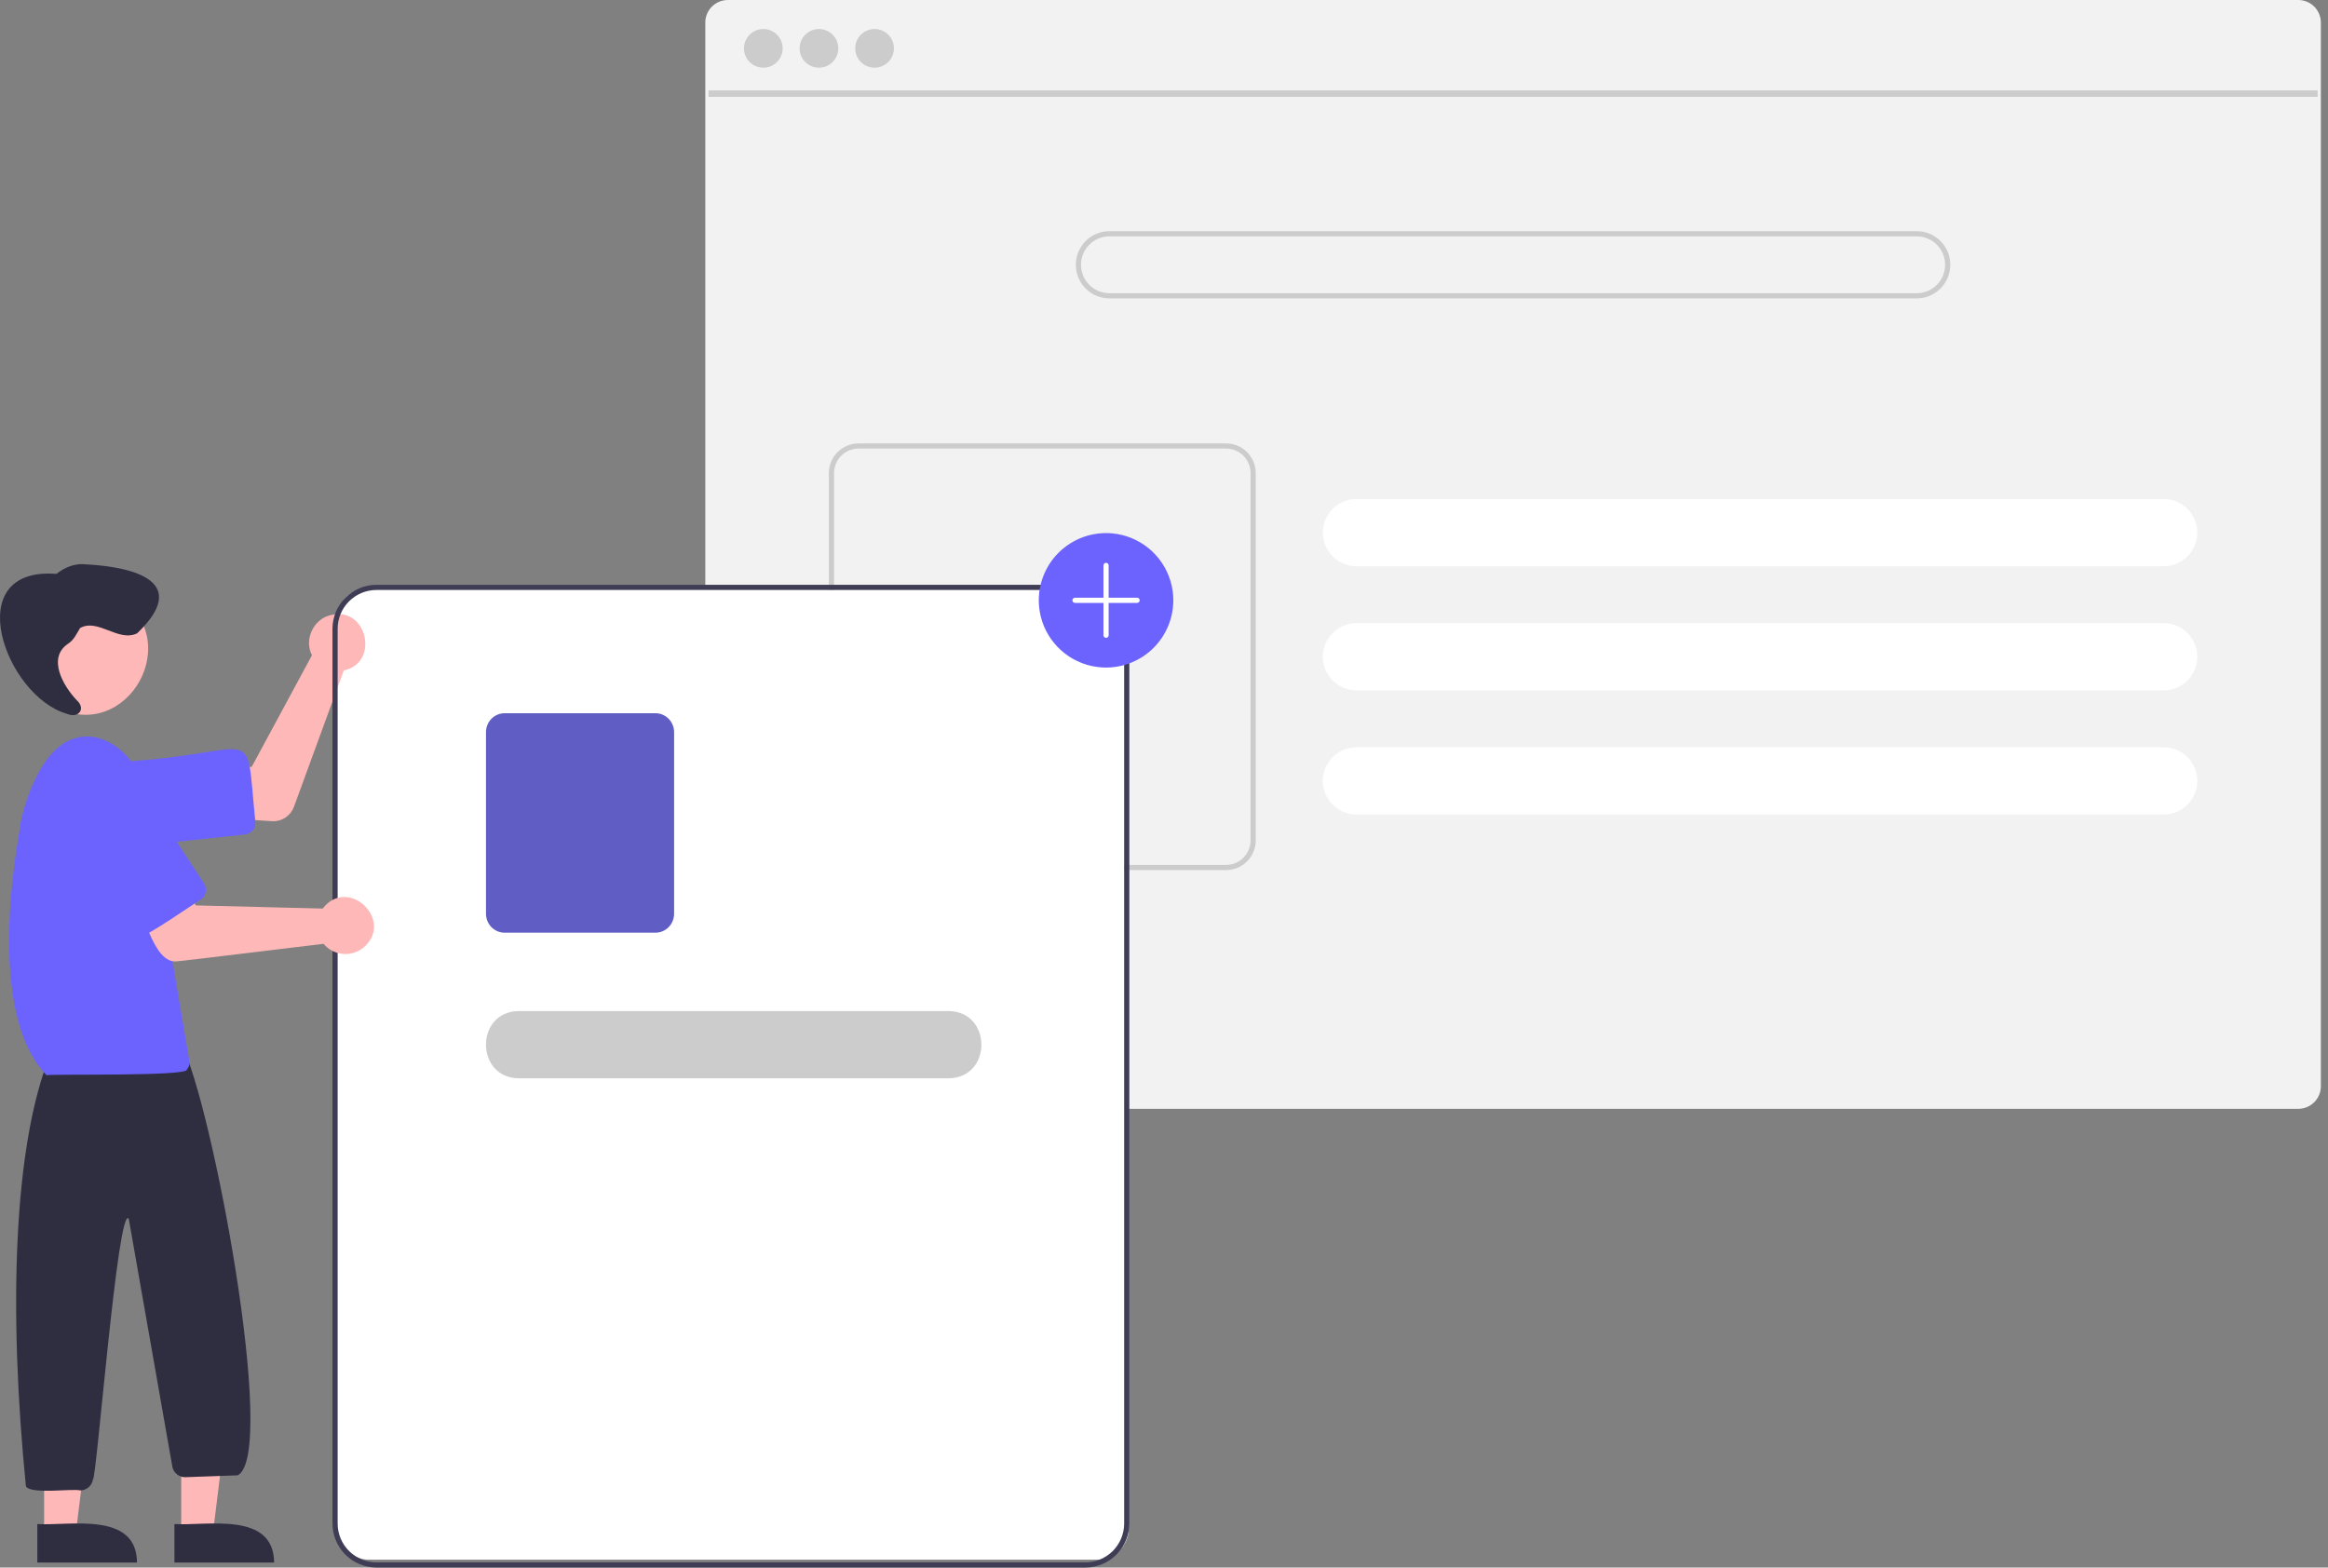 <svg width="297" height="200" viewBox="0 0 297 200" fill="none" xmlns="http://www.w3.org/2000/svg">
<rect x="0" y="0" width="297" height="200" fill="#808080" stroke="none"/>
<g clip-path="url(#clip0)">
<rect x="43" y="75" width="101" height="124" rx="4" fill="white"/>
<path d="M293.208 3.75149e-09H92.857C92.094 0.001 91.362 0.304 90.823 0.843C90.283 1.383 89.98 2.114 89.979 2.877V75.274H138.466C139.778 75.276 141.037 75.798 141.965 76.726C142.893 77.654 143.415 78.912 143.417 80.224V141.475H293.208C293.624 141.475 294.035 141.384 294.413 141.21C294.791 141.036 295.126 140.781 295.396 140.465C295.419 140.44 295.44 140.414 295.459 140.386C295.631 140.176 295.77 139.941 295.871 139.689C296.016 139.344 296.09 138.972 296.089 138.597V2.877C296.088 2.114 295.784 1.382 295.244 0.842C294.704 0.303 293.971 -3.89309e-05 293.208 3.75149e-09V3.75149e-09Z" fill="#F2F2F2"/>
<path d="M295.676 11.533H90.389V12.355H295.676V11.533Z" fill="#CCCCCC"/>
<path d="M97.382 8.637C98.746 8.637 99.851 7.532 99.851 6.17C99.851 4.807 98.746 3.702 97.382 3.702C96.019 3.702 94.914 4.807 94.914 6.17C94.914 7.532 96.019 8.637 97.382 8.637Z" fill="#CCCCCC"/>
<path d="M104.479 8.637C105.842 8.637 106.948 7.532 106.948 6.17C106.948 4.807 105.842 3.702 104.479 3.702C103.116 3.702 102.011 4.807 102.011 6.17C102.011 7.532 103.116 8.637 104.479 8.637Z" fill="#CCCCCC"/>
<path d="M111.576 8.637C112.939 8.637 114.044 7.532 114.044 6.17C114.044 4.807 112.939 3.702 111.576 3.702C110.213 3.702 109.107 4.807 109.107 6.17C109.107 7.532 110.213 8.637 111.576 8.637Z" fill="#CCCCCC"/>
<path d="M244.523 29.492H141.542C140.404 29.492 139.312 29.944 138.508 30.749C137.703 31.553 137.251 32.644 137.251 33.782C137.251 34.919 137.703 36.01 138.508 36.815C139.312 37.619 140.404 38.071 141.542 38.071H244.523C245.661 38.071 246.752 37.619 247.557 36.815C248.361 36.01 248.814 34.919 248.814 33.782C248.814 32.644 248.361 31.553 247.557 30.749C246.752 29.944 245.661 29.492 244.523 29.492V29.492ZM244.523 37.411H141.542C140.579 37.411 139.655 37.029 138.975 36.348C138.294 35.667 137.911 34.744 137.911 33.782C137.911 32.819 138.294 31.896 138.975 31.215C139.655 30.535 140.579 30.152 141.542 30.152H244.523C245.486 30.152 246.409 30.535 247.09 31.215C247.771 31.896 248.153 32.819 248.153 33.782C248.153 34.744 247.771 35.667 247.09 36.348C246.409 37.029 245.486 37.411 244.523 37.411Z" fill="#CCCCCC"/>
<path d="M276.034 63.666H173.054C171.916 63.666 170.824 64.118 170.019 64.923C169.215 65.727 168.763 66.818 168.763 67.956C168.763 69.093 169.215 70.184 170.019 70.989C170.824 71.793 171.916 72.245 173.054 72.245H276.034C277.172 72.245 278.264 71.793 279.068 70.989C279.873 70.184 280.325 69.093 280.325 67.956C280.325 66.818 279.873 65.727 279.068 64.923C278.264 64.118 277.172 63.666 276.034 63.666V63.666Z" fill="white"/>
<path d="M276.034 79.504H173.054C171.916 79.504 170.824 79.956 170.019 80.761C169.215 81.565 168.763 82.656 168.763 83.794C168.763 84.932 169.215 86.023 170.019 86.827C170.824 87.632 171.916 88.083 173.054 88.083H276.034C277.172 88.083 278.264 87.632 279.068 86.827C279.873 86.023 280.325 84.932 280.325 83.794C280.325 82.656 279.873 81.565 279.068 80.761C278.264 79.956 277.172 79.504 276.034 79.504V79.504Z" fill="white"/>
<path d="M276.034 95.343H173.054C171.916 95.343 170.824 95.794 170.019 96.599C169.215 97.403 168.763 98.494 168.763 99.632C168.763 100.77 169.215 101.861 170.019 102.665C170.824 103.47 171.916 103.922 173.054 103.922H276.034C277.172 103.922 278.264 103.47 279.068 102.665C279.873 101.861 280.325 100.77 280.325 99.632C280.325 98.494 279.873 97.403 279.068 96.599C278.264 95.794 277.172 95.343 276.034 95.343V95.343Z" fill="white"/>
<path d="M156.412 56.572H109.536C108.53 56.573 107.566 56.973 106.855 57.684C106.144 58.395 105.744 59.358 105.743 60.363V75.274H106.403V60.363C106.405 59.533 106.735 58.737 107.322 58.151C107.909 57.563 108.705 57.233 109.536 57.232H156.412C157.242 57.233 158.039 57.563 158.626 58.15C159.213 58.737 159.543 59.533 159.544 60.363V107.225C159.543 108.055 159.213 108.851 158.626 109.438C158.039 110.025 157.242 110.355 156.412 110.356H143.417V111.016H156.412C157.417 111.015 158.382 110.615 159.093 109.905C159.804 109.194 160.204 108.23 160.204 107.225V60.363C160.204 59.358 159.804 58.394 159.093 57.683C158.382 56.972 157.417 56.573 156.412 56.572V56.572Z" fill="#CCCCCC"/>
<path d="M34.862 104.785C34.697 104.792 27.631 104.302 27.45 104.296L28.085 97.962L32.11 97.841L39.8 83.601C38.733 81.568 40.046 78.87 42.309 78.454C46.868 77.418 48.434 84.589 43.861 85.543L37.5 102.943C37.3 103.483 36.941 103.948 36.469 104.277C35.998 104.606 35.437 104.783 34.862 104.785V104.785Z" fill="#FFB8B8"/>
<path d="M16.234 108.048C9.51 108.064 8.92 97.906 15.659 97.19C33.479 96.113 31.224 91.639 32.577 104.837C32.619 105.228 32.503 105.62 32.256 105.926C32.009 106.233 31.65 106.429 31.259 106.471L16.818 108.016C16.624 108.037 16.429 108.048 16.234 108.048V108.048Z" fill="#6C63FF"/>
<path d="M14.699 75.929C23.963 81.199 16.358 95.102 6.922 90.151C-2.341 84.882 5.264 70.978 14.699 75.929Z" fill="#FFB8B8"/>
<path d="M23.121 195.609L27.167 195.609L29.092 180.005L23.12 180.006L23.121 195.609Z" fill="#FFB8B8"/>
<path d="M22.254 199.366L34.971 199.365C34.923 192.805 26.417 194.695 22.253 194.454L22.254 199.366Z" fill="#2F2E41"/>
<path d="M5.628 195.609L9.674 195.609L11.599 180.005L5.627 180.006L5.628 195.609Z" fill="#FFB8B8"/>
<path d="M4.76 199.366L17.478 199.365C17.43 192.805 8.923 194.695 4.76 194.454L4.76 199.366Z" fill="#2F2E41"/>
<path d="M10.226 190.16C9.248 189.891 3.934 190.703 3.306 189.638C1.116 167.692 1.603 146.214 6.465 134.412L23.182 133.389C26.921 140.211 35.514 185.482 30.33 188.234L23.665 188.472C23.285 188.484 22.912 188.365 22.609 188.135C22.306 187.906 22.091 187.578 22.001 187.209L16.425 155.494C15.036 153.554 12.307 188.894 11.856 188.762C11.797 189.152 11.6 189.507 11.301 189.764C11.002 190.021 10.62 190.161 10.226 190.16V190.16Z" fill="#2F2E41"/>
<path d="M5.935 137.186C-2.506 128.358 2.878 104.692 2.605 105.195C2.629 104.615 4.54 95.687 9.486 94.222C13.409 92.927 17.752 96.799 18.287 100.715L24.164 135.412C24.195 135.601 24.18 135.794 24.122 135.977C24.064 136.159 23.964 136.325 23.83 136.461C24.119 137.361 6.348 137.006 5.935 137.186Z" fill="#6C63FF"/>
<path d="M8.674 82.139C9.415 81.67 9.78 80.867 10.211 80.135C12.484 78.84 15.097 81.972 17.5 80.803C24.297 74.28 17.311 72.356 11.051 72.012C9.572 71.83 8.314 72.354 7.196 73.22C-5.309 72.266 0.688 88.888 8.58 91.083C9.974 91.693 11.019 90.458 9.79 89.336C8.09 87.554 5.984 83.967 8.674 82.139Z" fill="#2F2E41"/>
<path d="M138.466 74.615H48.028C46.54 74.617 45.114 75.208 44.062 76.26C43.011 77.311 42.419 78.737 42.416 80.224V194.391C42.419 195.878 43.011 197.303 44.062 198.355C45.114 199.406 46.54 199.998 48.028 200H138.466C139.953 199.998 141.379 199.406 142.431 198.355C143.483 197.303 144.075 195.878 144.077 194.391V80.224C144.075 78.737 143.483 77.311 142.431 76.26C141.379 75.208 139.953 74.617 138.466 74.615V74.615ZM143.417 194.391C143.415 195.703 142.893 196.961 141.965 197.889C141.037 198.817 139.779 199.339 138.466 199.34H48.028C46.715 199.339 45.457 198.817 44.529 197.889C43.6 196.961 43.078 195.703 43.077 194.391V80.224C43.078 78.912 43.6 77.654 44.529 76.726C45.457 75.798 46.715 75.276 48.028 75.274H138.466C139.779 75.276 141.037 75.798 141.965 76.726C142.893 77.654 143.415 78.912 143.417 80.224V194.391Z" fill="#3F3D56"/>
<path d="M22.546 122.656C19.565 122.994 18.256 116.06 17.117 114.293L23.053 111.989L24.985 115.52L41.167 115.922C41.263 115.792 41.368 115.669 41.481 115.553V115.553C44.691 112.193 49.917 117.227 46.72 120.579C46.367 120.953 45.939 121.249 45.464 121.446C44.988 121.644 44.477 121.738 43.962 121.723C43.447 121.708 42.942 121.584 42.479 121.36C42.016 121.136 41.605 120.816 41.275 120.421C40.875 120.45 22.936 122.667 22.546 122.656Z" fill="#FFB8B8"/>
<path d="M18.15 119.346C17.157 120.302 9.538 106.882 8.981 106.503C5.131 100.521 14.195 94.615 18.111 100.564L26.032 112.733C26.247 113.063 26.321 113.465 26.24 113.85C26.158 114.235 25.927 114.572 25.597 114.787C25.236 114.956 18.405 119.709 18.15 119.346Z" fill="#6C63FF"/>
<path d="M120.997 137.579H66.206C60.609 137.552 60.586 129.029 66.207 129H120.997C126.59 129.026 126.621 137.55 120.997 137.579Z" fill="#CCCCCC"/>
<path d="M141.107 85.173C139.409 85.173 137.75 84.67 136.339 83.727C134.928 82.785 133.828 81.445 133.178 79.877C132.529 78.31 132.359 76.585 132.69 74.921C133.021 73.256 133.838 71.728 135.038 70.528C136.239 69.328 137.768 68.511 139.432 68.18C141.097 67.849 142.823 68.019 144.391 68.668C145.959 69.317 147.299 70.417 148.242 71.828C149.185 73.239 149.688 74.897 149.688 76.594C149.686 78.869 148.781 81.049 147.172 82.658C145.563 84.266 143.382 85.171 141.107 85.173V85.173Z" fill="#6C63FF"/>
<path d="M83.628 119H64.372C63.743 118.999 63.14 118.744 62.695 118.291C62.251 117.838 62.001 117.223 62 116.582V93.418C62.001 92.777 62.251 92.162 62.695 91.709C63.14 91.256 63.743 91.001 64.372 91H83.628C84.257 91.001 84.86 91.256 85.305 91.709C85.749 92.162 85.999 92.777 86 93.418V116.582C85.999 117.223 85.749 117.838 85.305 118.291C84.86 118.744 84.257 118.999 83.628 119V119Z" fill="#605EC5"/>
<path d="M145.067 76.264H141.436V72.14C141.436 72.052 141.402 71.968 141.34 71.906C141.278 71.845 141.194 71.81 141.106 71.81C141.019 71.81 140.935 71.845 140.873 71.906C140.811 71.968 140.776 72.052 140.776 72.14V76.264H137.145C137.058 76.264 136.974 76.299 136.912 76.361C136.85 76.423 136.815 76.507 136.815 76.594C136.815 76.682 136.85 76.766 136.912 76.828C136.974 76.889 137.058 76.924 137.145 76.924H140.776V81.049C140.776 81.136 140.811 81.22 140.873 81.282C140.935 81.344 141.019 81.379 141.106 81.379C141.194 81.379 141.278 81.344 141.34 81.282C141.402 81.22 141.436 81.136 141.436 81.049V76.924H145.067C145.155 76.924 145.239 76.889 145.301 76.828C145.362 76.766 145.397 76.682 145.397 76.594C145.397 76.507 145.362 76.423 145.301 76.361C145.239 76.299 145.155 76.264 145.067 76.264Z" fill="white"/>
</g>
<defs>
<clipPath id="clip0">
<rect width="296.089" height="200" fill="white"/>
</clipPath>
</defs>
</svg>
